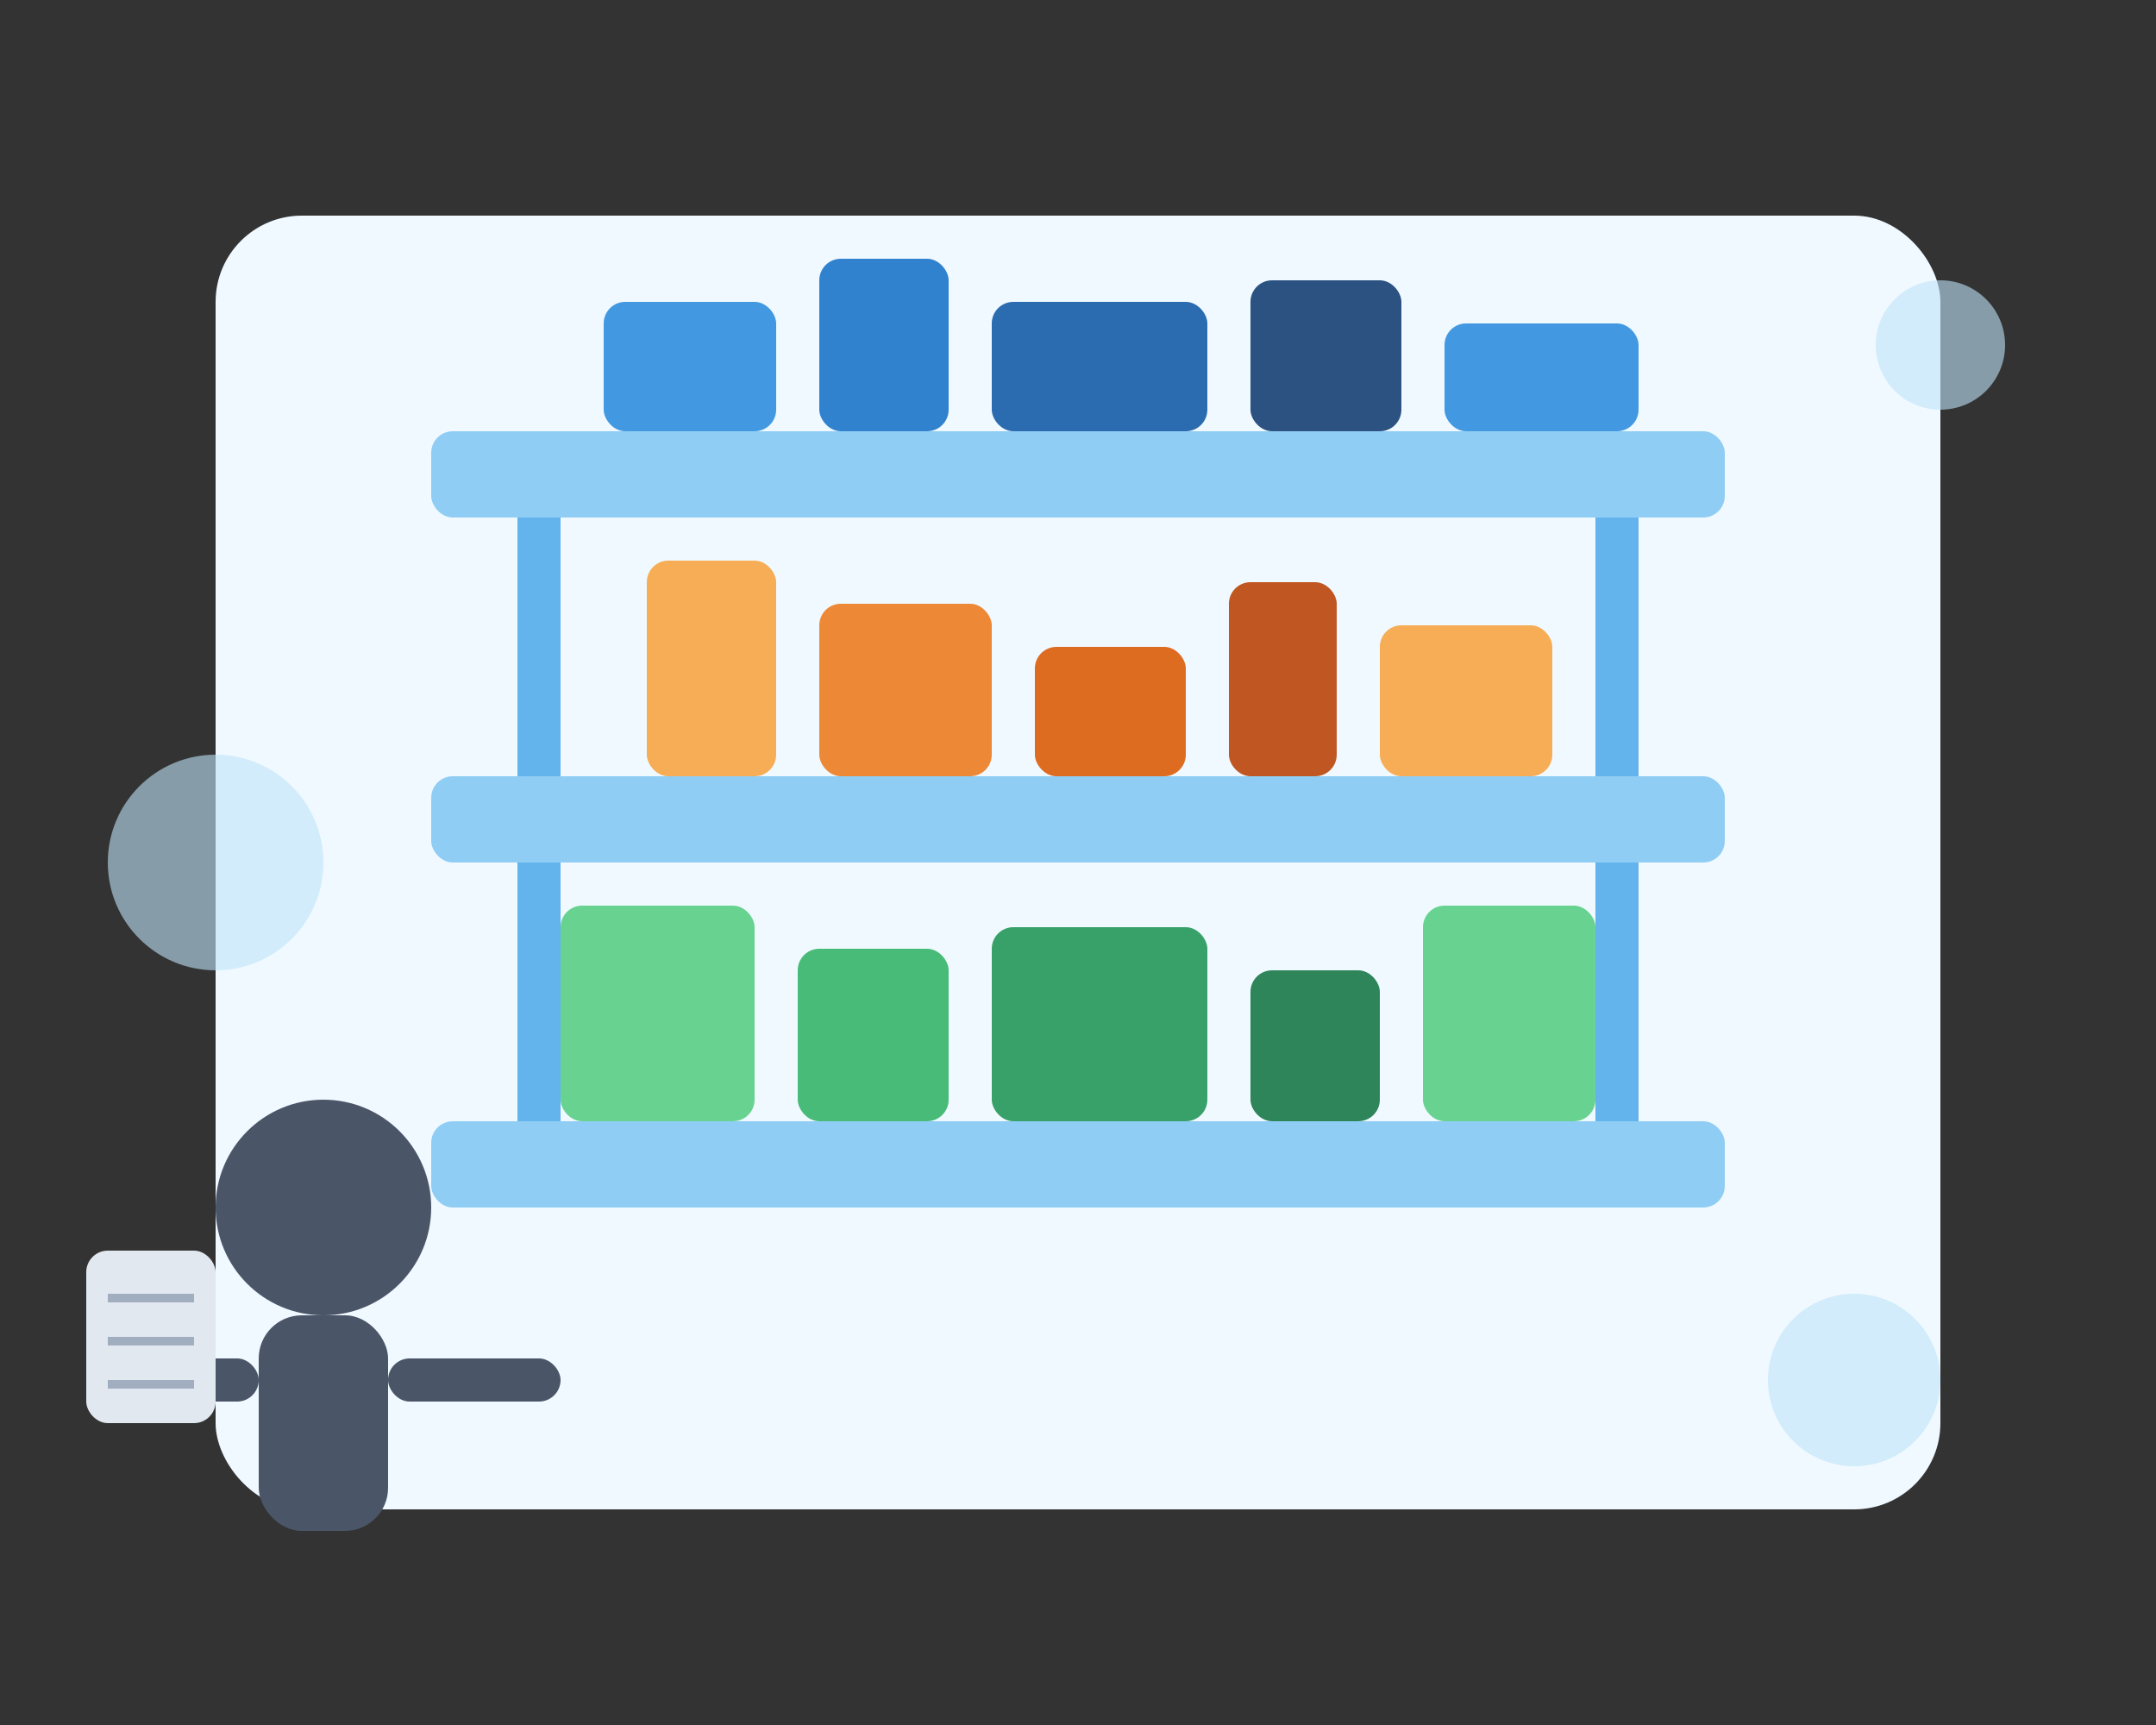 <svg width="500" height="400" viewBox="0 0 500 400" fill="none" xmlns="http://www.w3.org/2000/svg">
  <rect x="0" y="0" width="500" height="400" fill="#333333" stroke="none"/>
  <!-- Background elements -->
  <rect x="50" y="50" width="400" height="300" rx="20" fill="#F0F9FF" />
  
  <!-- Shelves -->
  <rect x="100" y="100" width="300" height="20" rx="5" fill="#90CDF4" />
  <rect x="100" y="180" width="300" height="20" rx="5" fill="#90CDF4" />
  <rect x="100" y="260" width="300" height="20" rx="5" fill="#90CDF4" />
  
  <!-- Shelf supports -->
  <rect x="120" y="120" width="10" height="60" fill="#63B3ED" />
  <rect x="370" y="120" width="10" height="60" fill="#63B3ED" />
  <rect x="120" y="200" width="10" height="60" fill="#63B3ED" />
  <rect x="370" y="200" width="10" height="60" fill="#63B3ED" />
  
  <!-- Items on shelves -->
  <!-- Top shelf -->
  <rect x="140" y="70" width="40" height="30" rx="5" fill="#4299E1" />
  <rect x="190" y="60" width="30" height="40" rx="5" fill="#3182CE" />
  <rect x="230" y="70" width="50" height="30" rx="5" fill="#2B6CB0" />
  <rect x="290" y="65" width="35" height="35" rx="5" fill="#2C5282" />
  <rect x="335" y="75" width="45" height="25" rx="5" fill="#4299E1" />
  
  <!-- Middle shelf -->
  <rect x="150" y="130" width="30" height="50" rx="5" fill="#F6AD55" />
  <rect x="190" y="140" width="40" height="40" rx="5" fill="#ED8936" />
  <rect x="240" y="150" width="35" height="30" rx="5" fill="#DD6B20" />
  <rect x="285" y="135" width="25" height="45" rx="5" fill="#C05621" />
  <rect x="320" y="145" width="40" height="35" rx="5" fill="#F6AD55" />
  
  <!-- Bottom shelf -->
  <rect x="130" y="210" width="45" height="50" rx="5" fill="#68D391" />
  <rect x="185" y="220" width="35" height="40" rx="5" fill="#48BB78" />
  <rect x="230" y="215" width="50" height="45" rx="5" fill="#38A169" />
  <rect x="290" y="225" width="30" height="35" rx="5" fill="#2F855A" />
  <rect x="330" y="210" width="40" height="50" rx="5" fill="#68D391" />
  
  <!-- Person with clipboard -->
  <!-- Body -->
  <circle cx="75" cy="280" r="25" fill="#4A5568" />
  <rect x="60" y="305" width="30" height="50" rx="10" fill="#4A5568" />
  <!-- Arms -->
  <rect x="90" y="315" width="40" height="10" rx="5" fill="#4A5568" />
  <rect x="20" y="315" width="40" height="10" rx="5" fill="#4A5568" />
  <!-- Clipboard -->
  <rect x="20" y="290" width="30" height="40" rx="5" fill="#E2E8F0" />
  <rect x="25" y="300" width="20" height="2" fill="#A0AEC0" />
  <rect x="25" y="310" width="20" height="2" fill="#A0AEC0" />
  <rect x="25" y="320" width="20" height="2" fill="#A0AEC0" />
  
  <!-- Decorative elements -->
  <circle cx="450" cy="80" r="15" fill="#BEE3F8" opacity="0.6" />
  <circle cx="430" cy="320" r="20" fill="#BEE3F8" opacity="0.6" />
  <circle cx="50" cy="200" r="25" fill="#BEE3F8" opacity="0.6" />
</svg>